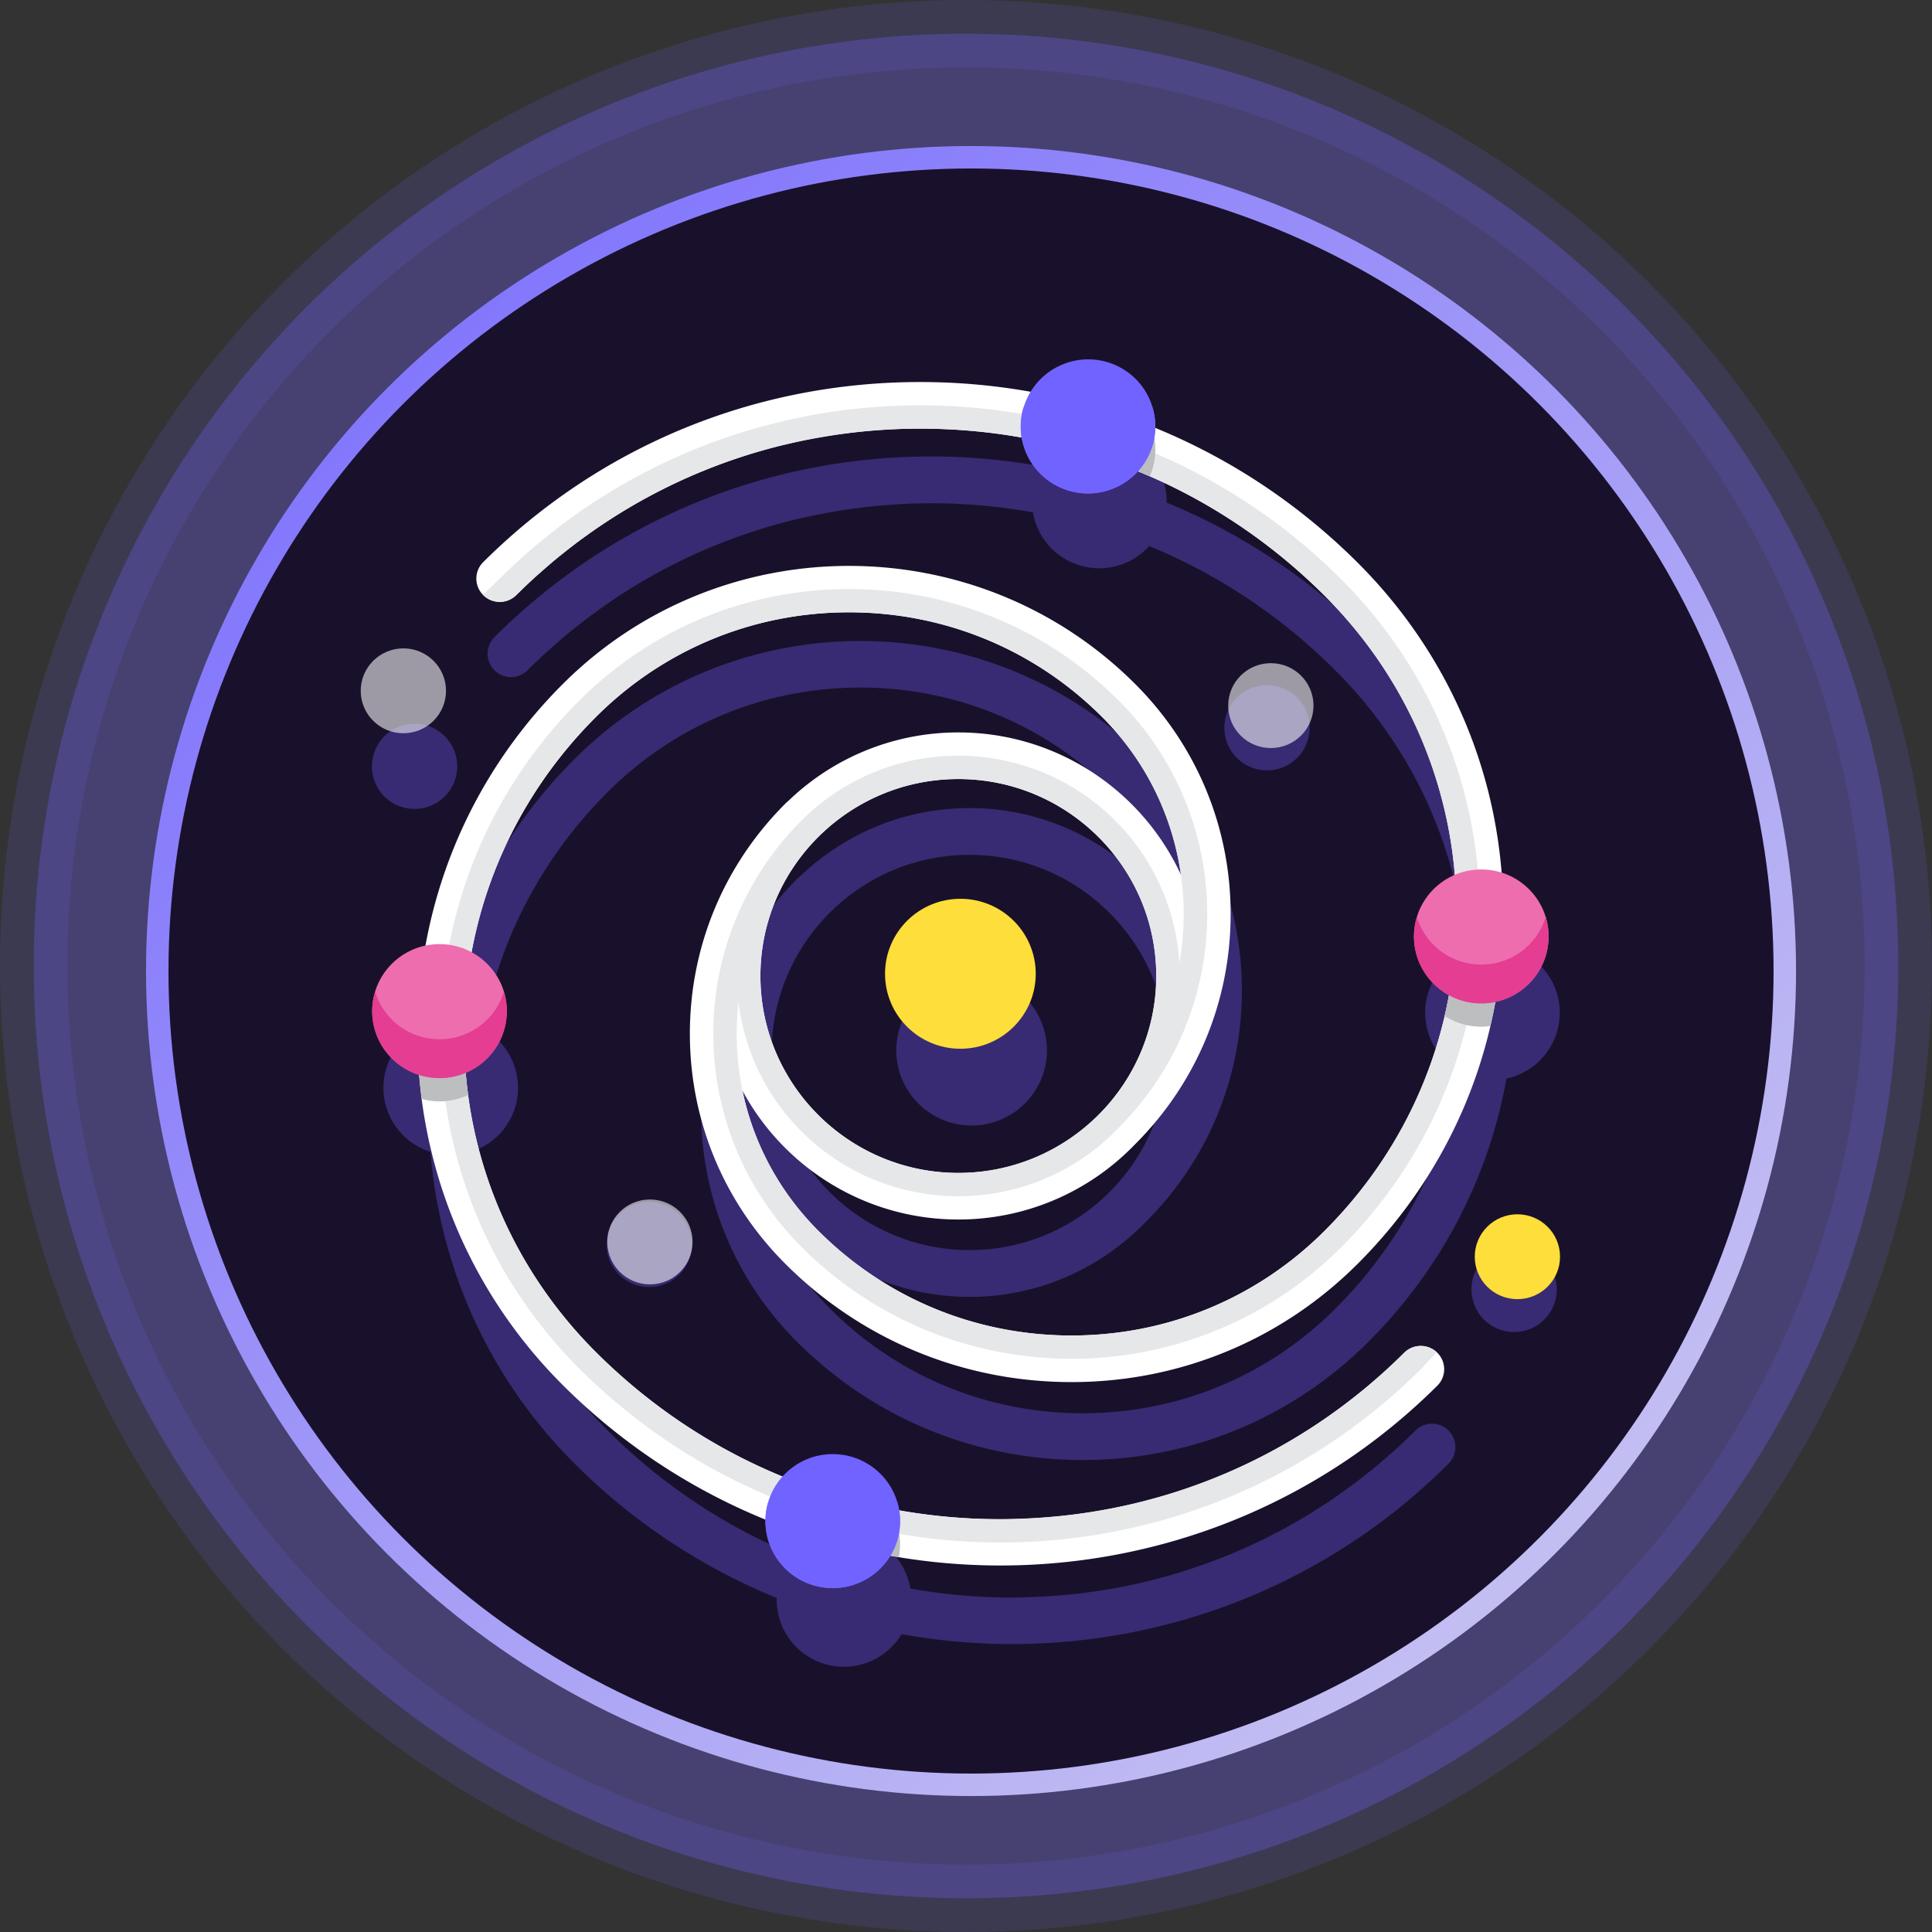 <svg xmlns="http://www.w3.org/2000/svg" width="172" height="172" viewBox="0 0 172 172">
    <rect x="0" y="0" width="172" height="172" fill="#333333" stroke="none"/>
    <defs>
        <linearGradient id="a" x1="-3.811%" x2="98.756%" y1="-7.498%" y2="100%">
            <stop offset="0%" stop-color="#7163FF"/>
            <stop offset="100%" stop-color="#CFCCF0"/>
        </linearGradient>
    </defs>
    <g fill="none" fill-rule="evenodd">
        <circle cx="86" cy="86" r="83" fill="#7163FF" fill-opacity=".3" stroke="#7163FF" stroke-opacity=".146" stroke-width="6"/>
        <g fill-rule="nonzero">
            <circle cx="71.448" cy="71.448" r="72.448" fill="#19112B" stroke="url(#a)" stroke-width="2" transform="translate(15 15)"/>
            <g fill="#382B73">
                <path d="M93.133 92.551a6.703 6.703 0 0 0-13.106-.785 6.65 6.65 0 0 0-.16.785l-.016.104c-.035.278-.06.558-.06.845 0 3.7 3.004 6.698 6.709 6.698 3.705 0 6.708-2.999 6.708-6.698 0-.287-.025-.567-.06-.845-.004-.035-.01-.07-.015-.104z"/>
                <path d="M128.906 127.312a2.072 2.072 0 0 0-1.451-.562c-.014 0-.028.004-.041.004a2.136 2.136 0 0 0-.346.037c-.038.008-.075.024-.113.033-.089.024-.178.045-.263.08-.066.028-.127.067-.19.1-.055.03-.113.053-.166.089a2.098 2.098 0 0 0-.323.263 51.984 51.984 0 0 1-1.797 1.71c-.226.204-.461.397-.691.598-.387.34-.773.682-1.169 1.008-.296.243-.6.474-.901.71-.338.267-.674.538-1.019.795-.344.256-.697.5-1.047.747-.308.219-.614.442-.926.653-.387.26-.782.509-1.175.759-.283.18-.563.364-.85.538-.427.26-.861.506-1.295.753-.258.147-.515.297-.776.439-.467.254-.94.495-1.414.734-.233.118-.465.24-.7.353-.506.245-1.017.477-1.53.705-.208.093-.417.188-.627.278-.543.232-1.09.452-1.64.664-.185.072-.368.144-.553.213-.579.216-1.163.42-1.75.615l-.477.158a50.608 50.608 0 0 1-4.222 1.153c-.106.025-.212.048-.319.072a50.49 50.49 0 0 1-2.069.412l-.24.041c-.72.125-1.443.234-2.17.328-.054.007-.107.012-.16.02-.752.094-1.509.173-2.27.234l-.079.005c-.784.062-1.572.108-2.364.134-.573.025-1.147.041-1.724.041-3.057 0-6.069-.281-9.016-.805v-.002a5.987 5.987 0 0 0-5.907-5.007c-1.778 0-3.37.778-4.468 2.006-6.12-2.52-11.74-6.246-16.563-11.06-6.791-6.782-10.848-15.562-11.639-25.011a6 6 0 0 0 1.898-1.28 5.96 5.96 0 0 0 1.755-4.23 6.016 6.016 0 0 0-.087-.978 5.988 5.988 0 0 0-3.04-4.28c1.461-7.936 5.276-15.242 11.113-21.071 6.004-5.996 13.988-9.297 22.48-9.297 8.49 0 16.474 3.302 22.48 9.297a24.832 24.832 0 0 1 7.067 14.162c-3.441-7.502-11.027-12.728-19.816-12.728-5.9 0-11.257 2.357-15.184 6.173-.057.045-.116.085-.168.137-5.512 5.504-8.548 12.821-8.548 20.605 0 7.784 3.036 15.102 8.548 20.605 6.792 6.782 15.822 10.517 25.427 10.517s18.636-3.735 25.427-10.516c6.49-6.479 10.711-14.612 12.298-23.444a5.989 5.989 0 0 0 4.688-5.05c.036-.263.06-.53.06-.803a5.987 5.987 0 0 0-4.191-5.708c-.846-10.477-5.328-20.216-12.854-27.73-5.23-5.223-11.33-9.262-17.97-11.988.001-.045.007-.089.007-.135a5.989 5.989 0 0 0-11.122-3.085 55.721 55.721 0 0 0-9.816-.882c-14.695 0-28.51 5.714-38.9 16.09a2.076 2.076 0 0 0-.029 2.907c.01.011.017.025.029.035a2.086 2.086 0 0 0 2.947 0 52.14 52.14 0 0 1 1.844-1.753c.11-.1.226-.192.338-.29.52-.464 1.044-.922 1.58-1.362.095-.078.195-.15.29-.226.56-.452 1.123-.897 1.7-1.323.037-.028.076-.052.113-.08l.04-.028c.625-.46 1.257-.907 1.9-1.336l.046-.029a50.317 50.317 0 0 1 8.737-4.643l.073-.028h.003a50.35 50.35 0 0 1 2.284-.871l.157-.052c.699-.244 1.4-.478 2.11-.69l.098-.028a50.799 50.799 0 0 1 2.475-.67c.112-.026.225-.048.337-.074a50.334 50.334 0 0 1 2.637-.549c.005 0 .01-.001.014-.003h.002a53.302 53.302 0 0 1 2.26-.359l.01-.001c.74-.102 1.484-.186 2.23-.255.163-.015.325-.022.488-.035.6-.05 1.2-.096 1.803-.125a52.342 52.342 0 0 1 2.384-.058c3.066 0 6.086.283 9.042.81a5.988 5.988 0 0 0 5.902 4.98 5.975 5.975 0 0 0 4.446-1.981c6.12 2.519 11.741 6.246 16.564 11.061 6.788 6.778 10.843 15.552 11.638 24.995a6.005 6.005 0 0 0-1.876 1.269 5.962 5.962 0 0 0-1.756 4.232 6.016 6.016 0 0 0 .087.977 5.984 5.984 0 0 0 3.026 4.271c-1.457 7.95-5.273 15.269-11.12 21.106-6.005 5.995-13.987 9.297-22.48 9.297-8.491 0-16.474-3.302-22.479-9.297-3.496-3.49-5.826-7.835-6.803-12.56 3.677 6.835 10.907 11.495 19.208 11.495 6.139 0 11.688-2.552 15.653-6.645.013-.012.029-.021.042-.034 5.513-5.504 8.548-12.821 8.548-20.605 0-7.783-3.035-15.102-8.548-20.605-14.02-14-36.833-14-50.854 0a44.079 44.079 0 0 0-12.269 23.416 5.99 5.99 0 0 0-4.696 5.052c-.035.263-.06.53-.06.803a5.987 5.987 0 0 0 4.19 5.708c.82 10.127 5.091 20.025 12.834 27.756a54.72 54.72 0 0 0 17.992 11.962c-.001.045-.007.089-.007.135a5.989 5.989 0 0 0 11.122 3.084c3.237.58 6.515.883 9.794.883 14.088 0 28.177-5.354 38.9-16.063a2.078 2.078 0 0 0 0-2.943c-.014-.021-.035-.033-.052-.049zM68.697 93.697c0-9.701 7.904-17.593 17.62-17.593 9.716 0 17.62 7.892 17.62 17.593s-7.904 17.594-17.62 17.594c-9.716 0-17.62-7.893-17.62-17.594z"/>
                <path d="M61.555 110.281A3.793 3.793 0 0 0 57.797 107a3.796 3.796 0 0 0-3.634 2.692 3.778 3.778 0 0 0-.125.589 3.73 3.73 0 0 0-.038.509c0 .84.278 1.616.742 2.244.113.154.235.301.37.437.135.134.283.256.437.37.238.174.494.326.77.442.455.192.954.298 1.478.298.787 0 1.517-.239 2.123-.648a3.786 3.786 0 0 0 1.674-3.143c-.001-.173-.017-.341-.04-.509zM33.151 67.713a3.843 3.843 0 0 0-.038.51 3.79 3.79 0 0 0 3.797 3.79 3.79 3.79 0 0 0 3.796-3.79 3.73 3.73 0 0 0-.055-.62 3.778 3.778 0 0 0-.109-.479 3.796 3.796 0 0 0-3.633-2.691 3.796 3.796 0 0 0-3.633 2.691 3.778 3.778 0 0 0-.109.48c-.004.036-.01.073-.016.11zM109.039 65.3a3.793 3.793 0 0 0 3.758 3.281 3.796 3.796 0 0 0 3.633-2.692 3.778 3.778 0 0 0 .125-.59 3.73 3.73 0 0 0 .039-.508c0-.841-.278-1.616-.743-2.245a3.761 3.761 0 0 0-.37-.436 3.845 3.845 0 0 0-.437-.37 3.76 3.76 0 0 0-.77-.442 3.795 3.795 0 0 0-1.478-.298c-.786 0-1.516.239-2.122.647A3.786 3.786 0 0 0 109 64.791c0 .172.017.342.039.508zM138.429 115.889a3.778 3.778 0 0 0 .125-.59c.022-.166.038-.335.038-.508a3.79 3.79 0 0 0-3.796-3.791 3.79 3.79 0 0 0-3.796 3.79 3.738 3.738 0 0 0 .055.62c.027.163.061.323.108.479a3.796 3.796 0 0 0 7.266 0z"/>
            </g>
            <ellipse cx="6.948" cy="6.914" fill="#FEDE3A" rx="6.708" ry="6.675" transform="translate(78.552 79.778)"/>
            <path fill="#FFF" d="M125.013 120.431c-9.604 9.556-22.372 14.819-35.954 14.819-13.58 0-26.35-5.263-35.953-14.819-7.604-7.566-11.791-17.626-11.791-28.326 0-10.701 4.187-20.76 11.791-28.327 6.005-5.975 13.988-9.265 22.48-9.265 8.491 0 16.474 3.29 22.48 9.265a24.713 24.713 0 0 1 7.067 14.098c-3.444-7.469-11.031-12.67-19.816-12.67a21.772 21.772 0 0 0-15.15 6.113c-.07.054-.138.113-.202.176-5.513 5.485-8.548 12.777-8.548 20.534s3.035 15.05 8.548 20.534c6.792 6.758 15.822 10.48 25.427 10.48s18.635-3.72 25.427-10.479c8.392-8.35 13.013-19.451 13.013-31.26 0-11.808-4.621-22.91-13.013-31.26-10.39-10.339-24.206-16.033-38.9-16.033-14.696 0-28.511 5.694-38.901 16.034a2.066 2.066 0 0 0 0 2.932 2.09 2.09 0 0 0 2.947 0c9.603-9.556 22.372-14.818 35.953-14.818 13.582 0 26.35 5.262 35.954 14.818 7.604 7.567 11.791 17.626 11.791 28.327 0 10.7-4.187 20.76-11.792 28.326-6.005 5.975-13.987 9.265-22.48 9.265-8.491 0-16.474-3.29-22.479-9.265-3.497-3.48-5.831-7.81-6.807-12.521 3.676 6.815 10.909 11.46 19.212 11.46a21.78 21.78 0 0 0 15.676-6.638l.02-.019c5.512-5.484 8.547-12.777 8.547-20.534 0-7.756-3.035-15.05-8.548-20.534-14.02-13.951-36.833-13.95-50.854 0-17.323 17.236-17.323 45.283 0 62.52 10.725 10.67 24.813 16.007 38.9 16.007 14.089 0 28.177-5.336 38.902-16.008a2.066 2.066 0 0 0 0-2.933 2.09 2.09 0 0 0-2.947.001zM67.697 86.888c0-9.668 7.904-17.533 17.62-17.533 9.716 0 17.62 7.865 17.62 17.533 0 9.668-7.904 17.533-17.62 17.533-9.716 0-17.62-7.865-17.62-17.533z"/>
            <path fill="#E6E7E8" d="M125.013 120.431c-9.196 9.15-21.295 14.35-34.229 14.776-.573.025-1.147.042-1.725.042-13.58 0-26.35-5.263-35.953-14.819-7.604-7.566-11.791-17.626-11.791-28.326s4.187-20.76 11.791-28.327c6.005-5.975 13.988-9.265 22.48-9.265 8.491 0 16.474 3.291 22.48 9.265 6.002 5.973 8.31 14.251 6.925 21.997-.58-10.311-9.166-18.494-19.674-18.494a19.69 19.69 0 0 0-13.806 5.618l-.072.063c-10.583 10.53-10.583 27.605 0 38.135 13.23 13.164 34.678 13.164 47.907 0 16.536-16.454 16.536-43.131 0-59.586-20.67-20.568-54.184-20.568-74.854 0l-1.502 1.432c.01.011.017.024.028.035a2.09 2.09 0 0 0 2.948 0c.602-.6 1.217-1.183 1.844-1.747.11-.1.226-.191.337-.29.52-.462 1.045-.919 1.581-1.357.093-.076.191-.146.285-.222a51.68 51.68 0 0 1 1.703-1.322c.05-.037.103-.07.154-.107a50.063 50.063 0 0 1 1.901-1.33l.046-.03a50.376 50.376 0 0 1 8.737-4.627l.069-.026.006-.002a49.645 49.645 0 0 1 2.284-.868c.05-.016.098-.03.147-.048l.01-.004c.698-.243 1.4-.476 2.109-.688.032-.01.064-.018.097-.027a50.422 50.422 0 0 1 2.476-.667c.11-.024.218-.047.327-.073l.01-.002a50.65 50.65 0 0 1 2.522-.527l.13-.022h.002c2.998-.541 6.064-.83 9.176-.83 13.581 0 26.35 5.262 35.953 14.818 7.604 7.566 11.792 17.626 11.792 28.326s-4.188 20.76-11.792 28.326c-6.005 5.975-13.987 9.265-22.48 9.265-8.491 0-16.475-3.29-22.48-9.265-4.724-4.7-7.326-10.952-7.326-17.601 0-.956.054-1.904.16-2.84 1.145 9.744 9.47 17.305 19.571 17.305 4.845 0 9.281-1.74 12.712-4.625l.006.006.108-.102a19.872 19.872 0 0 0 1.645-1.578c10.334-10.55 10.251-27.437-.249-37.884-13.229-13.163-34.677-13.163-47.907 0-16.536 16.454-16.536 43.132 0 59.586 20.67 20.568 54.184 20.568 74.855 0l1.419-1.51a2.087 2.087 0 0 0-2.893.043zm-39.696-16.01c-9.716 0-17.62-7.865-17.62-17.533 0-9.667 7.904-17.532 17.62-17.532 9.716 0 17.62 7.864 17.62 17.532s-7.904 17.533-17.62 17.533z"/>
            <g>
                <g transform="translate(32.695 83.926)">
                    <path fill="#BCBEC0" d="M8.62 8.179c0-1.823.131-3.626.37-5.403A5.984 5.984 0 0 0 6.433 2.2c-.546 0-1.072.079-1.575.215a44.344 44.344 0 0 0-.003 11.497 6.002 6.002 0 0 0 1.578.215c.915 0 1.778-.21 2.554-.574a40.545 40.545 0 0 1-.367-5.374z"/>
                    <ellipse cx="6.433" cy="6.089" fill="#EE6DAF" rx="5.993" ry="5.964"/>
                    <path fill="#E43D91" d="M6.433 8.596A5.991 5.991 0 0 1 .697 4.361 5.943 5.943 0 0 0 .439 6.09c0 3.294 2.683 5.964 5.994 5.964 3.31 0 5.993-2.67 5.993-5.964 0-.601-.092-1.18-.258-1.728a5.991 5.991 0 0 1-5.735 4.235z"/>
                </g>
                <g transform="translate(68.13 128.864)">
                    <path fill="#BCBEC0" d="M.388 6.57a55.207 55.207 0 0 0 11.503 3.184 5.908 5.908 0 0 0-.827-4.318 50.516 50.516 0 0 1-7.708-2.15A5.978 5.978 0 0 0 .388 6.569z"/>
                    <ellipse cx="6.007" cy="6.554" fill="#7163FF" rx="5.993" ry="5.964"/>
                    <path fill="#7163FF" d="M6.007 9.06A5.991 5.991 0 0 1 .272 4.827a5.92 5.92 0 0 0-.258 1.728c0 3.294 2.683 5.964 5.993 5.964 3.31 0 5.994-2.67 5.994-5.964 0-.601-.092-1.18-.258-1.728A5.99 5.99 0 0 1 6.007 9.06z"/>
                </g>
                <ellipse cx="4.322" cy="3.824" fill="#FFF" fill-opacity=".578" rx="3.796" ry="3.778" transform="translate(53.539 106.74)"/>
                <ellipse cx="3.91" cy="3.847" fill="#FFF" fill-opacity=".578" rx="3.796" ry="3.778" transform="translate(32 57.654)"/>
                <g>
                    <g transform="translate(125.799 77.012)">
                        <path fill="#BCBEC0" d="M3.831 2.902c.016.462.034.925.034 1.39 0 3.115-.365 6.174-1.057 9.135.94.609 2.06.966 3.265.966.273 0 .54-.025.803-.06a44.314 44.314 0 0 0 1.157-10.04c0-.504-.02-1.006-.036-1.507a5.986 5.986 0 0 0-4.165.115z"/>
                        <ellipse cx="6.074" cy="6.356" fill="#EE6DAF" rx="5.993" ry="5.964"/>
                        <path fill="#E43D91" d="M6.074 8.863A5.991 5.991 0 0 1 .338 4.627a5.943 5.943 0 0 0-.257 1.729c0 3.293 2.683 5.963 5.993 5.963 3.31 0 5.993-2.67 5.993-5.963 0-.602-.091-1.181-.257-1.729a5.992 5.992 0 0 1-5.736 4.236z"/>
                    </g>
                    <g transform="translate(88.974 30)">
                        <path fill="#BCBEC0" d="M13.385 12.413c.319-.728.497-1.53.497-2.375a5.91 5.91 0 0 0-.383-2.084A54.69 54.69 0 0 0 4.39 5.202a5.954 5.954 0 0 0-2.394 3.766 50.513 50.513 0 0 1 11.388 3.445z"/>
                        <ellipse cx="7.892" cy="7.964" fill="#7163FF" rx="5.989" ry="5.968" transform="rotate(-22.5 7.892 7.964)"/>
                        <path fill="#7163FF" d="M7.889 10.471a5.991 5.991 0 0 1-5.736-4.235 5.92 5.92 0 0 0-.258 1.728c0 3.294 2.684 5.964 5.994 5.964 3.31 0 5.993-2.67 5.993-5.964 0-.601-.092-1.18-.258-1.728a5.991 5.991 0 0 1-5.735 4.235z"/>
                    </g>
                    <path fill="#FFF" fill-opacity=".578" d="M116.936 62.818c0 2.087-1.7 3.778-3.797 3.778-2.097 0-3.796-1.691-3.796-3.778 0-2.086 1.7-3.778 3.796-3.778 2.097 0 3.797 1.692 3.797 3.778z"/>
                    <ellipse cx="4.427" cy="4.45" fill="#FEDE3A" rx="3.796" ry="3.778" transform="translate(130.662 107.432)"/>
                </g>
            </g>
        </g>
    </g>
</svg>
